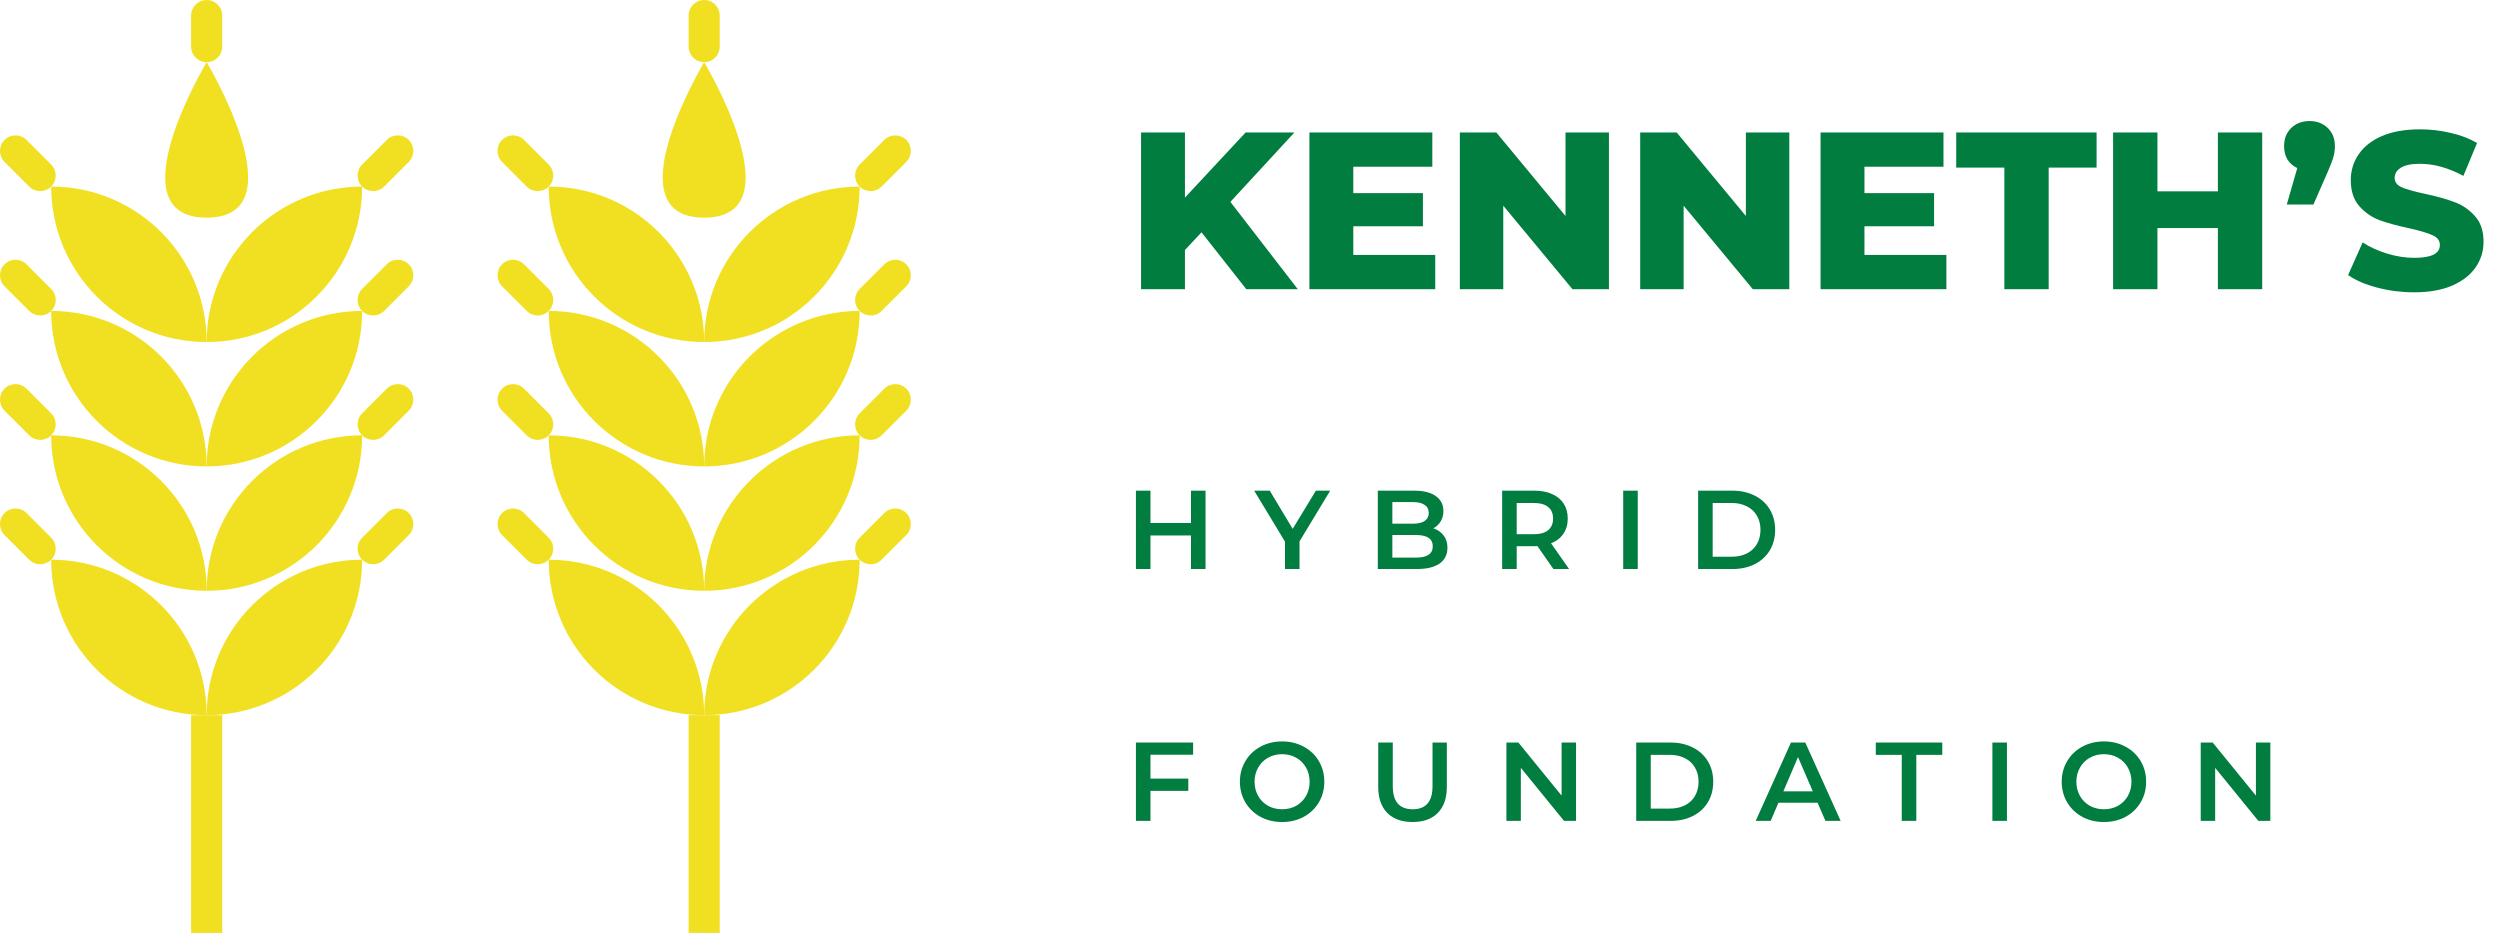 <svg width="268" height="100" viewBox="0 0 268 100" fill="none" xmlns="http://www.w3.org/2000/svg">
<path d="M128.802 24.904L127.026 26.8V31H122.322V14.2H127.026V21.184L133.53 14.2H138.762L131.898 21.64L139.122 31H133.602L128.802 24.904ZM153.857 27.328V31H140.369V14.2H153.545V17.872H145.073V20.704H152.537V24.256H145.073V27.328H153.857ZM172.478 14.2V31H168.566L161.15 22.048V31H156.494V14.2H160.406L167.822 23.152V14.2H172.478ZM191.813 14.2V31H187.901L180.485 22.048V31H175.829V14.2H179.741L187.157 23.152V14.2H191.813ZM208.653 27.328V31H195.165V14.2H208.341V17.872H199.869V20.704H207.333V24.256H199.869V27.328H208.653ZM214.866 17.968H209.706V14.2H224.754V17.968H219.618V31H214.866V17.968ZM242.509 14.2V31H237.757V24.448H231.277V31H226.525V14.2H231.277V20.512H237.757V14.2H242.509ZM247.589 12.976C248.373 12.976 249.021 13.224 249.533 13.72C250.045 14.216 250.301 14.864 250.301 15.664C250.301 16.032 250.253 16.4 250.157 16.768C250.061 17.136 249.853 17.688 249.533 18.424L247.997 21.928H245.141L246.269 18.016C245.821 17.808 245.469 17.504 245.213 17.104C244.973 16.688 244.853 16.208 244.853 15.664C244.853 14.864 245.109 14.216 245.621 13.72C246.133 13.224 246.789 12.976 247.589 12.976ZM258.796 31.336C257.436 31.336 256.116 31.168 254.836 30.832C253.556 30.496 252.516 30.048 251.716 29.488L253.276 25.984C254.028 26.48 254.9 26.88 255.892 27.184C256.884 27.488 257.86 27.64 258.82 27.64C260.644 27.64 261.556 27.184 261.556 26.272C261.556 25.792 261.292 25.44 260.764 25.216C260.252 24.976 259.42 24.728 258.268 24.472C257.004 24.2 255.948 23.912 255.1 23.608C254.252 23.288 253.524 22.784 252.916 22.096C252.308 21.408 252.004 20.48 252.004 19.312C252.004 18.288 252.284 17.368 252.844 16.552C253.404 15.72 254.236 15.064 255.34 14.584C256.46 14.104 257.828 13.864 259.444 13.864C260.548 13.864 261.636 13.992 262.708 14.248C263.78 14.488 264.724 14.848 265.54 15.328L264.076 18.856C262.476 17.992 260.924 17.56 259.42 17.56C258.476 17.56 257.788 17.704 257.356 17.992C256.924 18.264 256.708 18.624 256.708 19.072C256.708 19.52 256.964 19.856 257.476 20.08C257.988 20.304 258.812 20.536 259.948 20.776C261.228 21.048 262.284 21.344 263.116 21.664C263.964 21.968 264.692 22.464 265.3 23.152C265.924 23.824 266.236 24.744 266.236 25.912C266.236 26.92 265.956 27.832 265.396 28.648C264.836 29.464 263.996 30.12 262.876 30.616C261.756 31.096 260.396 31.336 258.796 31.336Z" fill="#017D3F"/>
<path d="M129.234 52.6V61H127.674V57.4H123.33V61H121.77V52.6H123.33V56.068H127.674V52.6H129.234ZM139.309 58.036V61H137.749V58.06L134.449 52.6H136.117L138.577 56.692L141.061 52.6H142.597L139.309 58.036ZM153.653 56.632C154.117 56.784 154.485 57.04 154.757 57.4C155.029 57.752 155.165 58.192 155.165 58.72C155.165 59.448 154.885 60.012 154.325 60.412C153.765 60.804 152.949 61 151.877 61H147.701V52.6H151.637C152.629 52.6 153.393 52.796 153.929 53.188C154.465 53.572 154.733 54.104 154.733 54.784C154.733 55.2 154.637 55.568 154.445 55.888C154.253 56.208 153.989 56.456 153.653 56.632ZM149.261 53.824V56.14H151.469C152.013 56.14 152.429 56.044 152.717 55.852C153.013 55.652 153.161 55.364 153.161 54.988C153.161 54.604 153.013 54.316 152.717 54.124C152.429 53.924 152.013 53.824 151.469 53.824H149.261ZM151.781 59.776C152.989 59.776 153.593 59.372 153.593 58.564C153.593 57.756 152.989 57.352 151.781 57.352H149.261V59.776H151.781ZM166.526 61L164.81 58.54C164.738 58.548 164.63 58.552 164.486 58.552H162.59V61H161.03V52.6H164.486C165.214 52.6 165.846 52.72 166.382 52.96C166.926 53.2 167.342 53.544 167.63 53.992C167.918 54.44 168.062 54.972 168.062 55.588C168.062 56.22 167.906 56.764 167.594 57.22C167.29 57.676 166.85 58.016 166.274 58.24L168.206 61H166.526ZM166.49 55.588C166.49 55.052 166.314 54.64 165.962 54.352C165.61 54.064 165.094 53.92 164.414 53.92H162.59V57.268H164.414C165.094 57.268 165.61 57.124 165.962 56.836C166.314 56.54 166.49 56.124 166.49 55.588ZM174.007 52.6H175.567V61H174.007V52.6ZM182.039 52.6H185.711C186.607 52.6 187.403 52.776 188.099 53.128C188.795 53.472 189.335 53.964 189.719 54.604C190.103 55.236 190.295 55.968 190.295 56.8C190.295 57.632 190.103 58.368 189.719 59.008C189.335 59.64 188.795 60.132 188.099 60.484C187.403 60.828 186.607 61 185.711 61H182.039V52.6ZM185.639 59.68C186.255 59.68 186.795 59.564 187.259 59.332C187.731 59.092 188.091 58.756 188.339 58.324C188.595 57.884 188.723 57.376 188.723 56.8C188.723 56.224 188.595 55.72 188.339 55.288C188.091 54.848 187.731 54.512 187.259 54.28C186.795 54.04 186.255 53.92 185.639 53.92H183.599V59.68H185.639Z" fill="#017D3F"/>
<path d="M123.33 80.908V83.464H127.386V84.784H123.33V88H121.77V79.6H127.902V80.908H123.33ZM137.441 88.12C136.585 88.12 135.813 87.936 135.125 87.568C134.437 87.192 133.897 86.676 133.505 86.02C133.113 85.356 132.917 84.616 132.917 83.8C132.917 82.984 133.113 82.248 133.505 81.592C133.897 80.928 134.437 80.412 135.125 80.044C135.813 79.668 136.585 79.48 137.441 79.48C138.297 79.48 139.069 79.668 139.757 80.044C140.445 80.412 140.985 80.924 141.377 81.58C141.769 82.236 141.965 82.976 141.965 83.8C141.965 84.624 141.769 85.364 141.377 86.02C140.985 86.676 140.445 87.192 139.757 87.568C139.069 87.936 138.297 88.12 137.441 88.12ZM137.441 86.752C138.001 86.752 138.505 86.628 138.953 86.38C139.401 86.124 139.753 85.772 140.009 85.324C140.265 84.868 140.393 84.36 140.393 83.8C140.393 83.24 140.265 82.736 140.009 82.288C139.753 81.832 139.401 81.48 138.953 81.232C138.505 80.976 138.001 80.848 137.441 80.848C136.881 80.848 136.377 80.976 135.929 81.232C135.481 81.48 135.129 81.832 134.873 82.288C134.617 82.736 134.489 83.24 134.489 83.8C134.489 84.36 134.617 84.868 134.873 85.324C135.129 85.772 135.481 86.124 135.929 86.38C136.377 86.628 136.881 86.752 137.441 86.752ZM151.43 88.12C150.27 88.12 149.366 87.796 148.718 87.148C148.07 86.492 147.746 85.556 147.746 84.34V79.6H149.306V84.28C149.306 85.928 150.018 86.752 151.442 86.752C152.858 86.752 153.566 85.928 153.566 84.28V79.6H155.102V84.34C155.102 85.556 154.778 86.492 154.13 87.148C153.49 87.796 152.59 88.12 151.43 88.12ZM168.951 79.6V88H167.667L163.035 82.312V88H161.487V79.6H162.771L167.403 85.288V79.6H168.951ZM175.402 79.6H179.074C179.97 79.6 180.766 79.776 181.462 80.128C182.158 80.472 182.698 80.964 183.082 81.604C183.466 82.236 183.658 82.968 183.658 83.8C183.658 84.632 183.466 85.368 183.082 86.008C182.698 86.64 182.158 87.132 181.462 87.484C180.766 87.828 179.97 88 179.074 88H175.402V79.6ZM179.002 86.68C179.618 86.68 180.158 86.564 180.622 86.332C181.094 86.092 181.454 85.756 181.702 85.324C181.958 84.884 182.086 84.376 182.086 83.8C182.086 83.224 181.958 82.72 181.702 82.288C181.454 81.848 181.094 81.512 180.622 81.28C180.158 81.04 179.618 80.92 179.002 80.92H176.962V86.68H179.002ZM194.847 86.056H190.647L189.819 88H188.211L191.991 79.6H193.527L197.319 88H195.687L194.847 86.056ZM194.331 84.832L192.747 81.16L191.175 84.832H194.331ZM203.869 80.92H201.085V79.6H208.213V80.92H205.429V88H203.869V80.92ZM213.584 79.6H215.144V88H213.584V79.6ZM225.54 88.12C224.684 88.12 223.912 87.936 223.224 87.568C222.536 87.192 221.996 86.676 221.604 86.02C221.212 85.356 221.016 84.616 221.016 83.8C221.016 82.984 221.212 82.248 221.604 81.592C221.996 80.928 222.536 80.412 223.224 80.044C223.912 79.668 224.684 79.48 225.54 79.48C226.396 79.48 227.168 79.668 227.856 80.044C228.544 80.412 229.084 80.924 229.476 81.58C229.868 82.236 230.064 82.976 230.064 83.8C230.064 84.624 229.868 85.364 229.476 86.02C229.084 86.676 228.544 87.192 227.856 87.568C227.168 87.936 226.396 88.12 225.54 88.12ZM225.54 86.752C226.1 86.752 226.604 86.628 227.052 86.38C227.5 86.124 227.852 85.772 228.108 85.324C228.364 84.868 228.492 84.36 228.492 83.8C228.492 83.24 228.364 82.736 228.108 82.288C227.852 81.832 227.5 81.48 227.052 81.232C226.604 80.976 226.1 80.848 225.54 80.848C224.98 80.848 224.476 80.976 224.028 81.232C223.58 81.48 223.228 81.832 222.972 82.288C222.716 82.736 222.588 83.24 222.588 83.8C222.588 84.36 222.716 84.868 222.972 85.324C223.228 85.772 223.58 86.124 224.028 86.38C224.476 86.628 224.98 86.752 225.54 86.752ZM243.381 79.6V88H242.097L237.465 82.312V88H235.917V79.6H237.201L241.833 85.288V79.6H243.381Z" fill="#017D3F"/>
<path d="M22.154 23.333C32.154 23.333 22.154 6.667 22.154 6.667C22.154 6.667 12.154 23.333 22.154 23.333Z" fill="#F0E021"/>
<path d="M22.154 36.667C22.154 27.462 14.693 20 5.487 20C5.487 29.205 12.949 36.667 22.154 36.667Z" fill="#F0E021"/>
<path d="M38.821 20C29.616 20 22.154 27.462 22.154 36.667C31.359 36.667 38.821 29.205 38.821 20Z" fill="#F0E021"/>
<path d="M5.487 33.333C5.487 42.538 12.949 50 22.154 50C22.154 40.795 14.693 33.333 5.487 33.333Z" fill="#F0E021"/>
<path d="M22.154 50C31.359 50 38.821 42.538 38.821 33.333C29.616 33.333 22.154 40.795 22.154 50Z" fill="#F0E021"/>
<path d="M5.487 46.667C5.487 55.872 12.949 63.333 22.154 63.333C22.154 54.128 14.693 46.667 5.487 46.667Z" fill="#F0E021"/>
<path d="M22.154 63.333C31.359 63.333 38.821 55.872 38.821 46.667C29.616 46.667 22.154 54.128 22.154 63.333Z" fill="#F0E021"/>
<path d="M5.487 60C5.487 69.205 12.949 76.667 22.154 76.667C22.154 67.462 14.693 60 5.487 60Z" fill="#F0E021"/>
<path d="M38.821 60C29.616 60 22.154 67.462 22.154 76.667C31.359 76.667 38.821 69.205 38.821 60Z" fill="#F0E021"/>
<path d="M75.487 23.333C85.487 23.333 75.487 6.667 75.487 6.667C75.487 6.667 65.487 23.333 75.487 23.333Z" fill="#F0E021"/>
<path d="M58.821 20C58.821 29.205 66.282 36.667 75.487 36.667C75.487 27.462 68.026 20 58.821 20Z" fill="#F0E021"/>
<path d="M75.487 36.667C84.692 36.667 92.154 29.205 92.154 20C82.949 20 75.487 27.462 75.487 36.667Z" fill="#F0E021"/>
<path d="M58.821 33.333C58.821 42.538 66.282 50 75.487 50C75.487 40.795 68.026 33.333 58.821 33.333Z" fill="#F0E021"/>
<path d="M75.487 50C84.692 50 92.154 42.538 92.154 33.333C82.949 33.333 75.487 40.795 75.487 50Z" fill="#F0E021"/>
<path d="M58.821 46.667C58.821 55.872 66.282 63.333 75.487 63.333C75.487 54.128 68.026 46.667 58.821 46.667Z" fill="#F0E021"/>
<path d="M75.487 63.333C84.692 63.333 92.154 55.872 92.154 46.667C82.949 46.667 75.487 54.128 75.487 63.333Z" fill="#F0E021"/>
<path d="M58.821 60C58.821 69.205 66.282 76.667 75.487 76.667C75.487 67.462 68.026 60 58.821 60Z" fill="#F0E021"/>
<path d="M75.487 76.667C84.692 76.667 92.154 69.205 92.154 60C82.949 60 75.487 67.462 75.487 76.667Z" fill="#F0E021"/>
<path d="M20.488 76.667H23.821V100H20.488V76.667Z" fill="#F0E021"/>
<path d="M22.154 6.667C21.234 6.667 20.488 5.92 20.488 5V1.667C20.488 0.747 21.234 0 22.154 0C23.074 0 23.821 0.747 23.821 1.667V5C23.821 5.92 23.074 6.667 22.154 6.667Z" fill="#F0E021"/>
<path d="M38.821 20C38.171 19.35 38.171 18.293 38.821 17.643L41.464 15C42.114 14.35 43.171 14.35 43.821 15C44.471 15.65 44.471 16.707 43.821 17.357L41.178 20C40.528 20.65 39.471 20.65 38.821 20Z" fill="#F0E021"/>
<path d="M3.131 20L0.487 17.357C-0.163 16.707 -0.163 15.65 0.487 15C1.137 14.35 2.194 14.35 2.844 15L5.487 17.643C6.138 18.293 6.138 19.35 5.487 20C4.838 20.65 3.781 20.65 3.131 20Z" fill="#F0E021"/>
<path d="M38.821 33.333C38.171 32.683 38.171 31.627 38.821 30.977L41.464 28.333C42.114 27.683 43.171 27.683 43.821 28.333C44.471 28.983 44.471 30.04 43.821 30.69L41.178 33.333C40.528 33.983 39.471 33.983 38.821 33.333Z" fill="#F0E021"/>
<path d="M3.131 33.333L0.487 30.69C-0.163 30.04 -0.163 28.983 0.487 28.333C1.137 27.683 2.194 27.683 2.844 28.333L5.487 30.977C6.138 31.627 6.138 32.683 5.487 33.333C4.838 33.983 3.781 33.983 3.131 33.333Z" fill="#F0E021"/>
<path d="M38.821 46.667C38.171 46.017 38.171 44.96 38.821 44.31L41.464 41.667C42.114 41.017 43.171 41.017 43.821 41.667C44.471 42.317 44.471 43.373 43.821 44.023L41.178 46.667C40.528 47.317 39.471 47.317 38.821 46.667Z" fill="#F0E021"/>
<path d="M3.131 46.667L0.487 44.023C-0.163 43.373 -0.163 42.317 0.487 41.667C1.137 41.017 2.194 41.017 2.844 41.667L5.487 44.31C6.138 44.96 6.138 46.017 5.487 46.667C4.838 47.317 3.781 47.317 3.131 46.667Z" fill="#F0E021"/>
<path d="M38.821 60C38.171 59.35 38.171 58.293 38.821 57.643L41.464 55C42.114 54.35 43.171 54.35 43.821 55C44.471 55.65 44.471 56.707 43.821 57.357L41.178 60C40.528 60.65 39.471 60.65 38.821 60Z" fill="#F0E021"/>
<path d="M3.131 60L0.487 57.357C-0.163 56.707 -0.163 55.65 0.487 55C1.137 54.35 2.194 54.35 2.844 55L5.487 57.643C6.138 58.293 6.138 59.35 5.487 60C4.838 60.65 3.781 60.65 3.131 60Z" fill="#F0E021"/>
<path d="M73.821 76.667H77.154V100H73.821V76.667Z" fill="#F0E021"/>
<path d="M75.487 6.667C74.567 6.667 73.821 5.92 73.821 5V1.667C73.821 0.747 74.567 0 75.487 0C76.407 0 77.154 0.747 77.154 1.667V5C77.154 5.92 76.407 6.667 75.487 6.667Z" fill="#F0E021"/>
<path d="M92.154 20C91.504 19.35 91.504 18.293 92.154 17.643L94.797 15C95.448 14.35 96.504 14.35 97.154 15C97.804 15.65 97.804 16.707 97.154 17.357L94.511 20C93.861 20.65 92.804 20.65 92.154 20Z" fill="#F0E021"/>
<path d="M56.464 20L53.821 17.357C53.171 16.707 53.171 15.65 53.821 15C54.471 14.35 55.528 14.35 56.178 15L58.821 17.643C59.471 18.293 59.471 19.35 58.821 20C58.171 20.65 57.114 20.65 56.464 20Z" fill="#F0E021"/>
<path d="M92.154 33.333C91.504 32.683 91.504 31.627 92.154 30.977L94.797 28.333C95.448 27.683 96.504 27.683 97.154 28.333C97.804 28.983 97.804 30.04 97.154 30.69L94.511 33.333C93.861 33.983 92.804 33.983 92.154 33.333Z" fill="#F0E021"/>
<path d="M56.464 33.333L53.821 30.69C53.171 30.04 53.171 28.983 53.821 28.333C54.471 27.683 55.528 27.683 56.178 28.333L58.821 30.977C59.471 31.627 59.471 32.683 58.821 33.333C58.171 33.983 57.114 33.983 56.464 33.333Z" fill="#F0E021"/>
<path d="M92.154 46.667C91.504 46.017 91.504 44.96 92.154 44.31L94.797 41.667C95.448 41.017 96.504 41.017 97.154 41.667C97.804 42.317 97.804 43.373 97.154 44.023L94.511 46.667C93.861 47.317 92.804 47.317 92.154 46.667Z" fill="#F0E021"/>
<path d="M56.464 46.667L53.821 44.023C53.171 43.373 53.171 42.317 53.821 41.667C54.471 41.017 55.528 41.017 56.178 41.667L58.821 44.31C59.471 44.96 59.471 46.017 58.821 46.667C58.171 47.317 57.114 47.317 56.464 46.667Z" fill="#F0E021"/>
<path d="M92.154 60C91.504 59.35 91.504 58.293 92.154 57.643L94.797 55C95.448 54.35 96.504 54.35 97.154 55C97.804 55.65 97.804 56.707 97.154 57.357L94.511 60C93.861 60.65 92.804 60.65 92.154 60Z" fill="#F0E021"/>
<path d="M56.464 60L53.821 57.357C53.171 56.707 53.171 55.65 53.821 55C54.471 54.35 55.528 54.35 56.178 55L58.821 57.643C59.471 58.293 59.471 59.35 58.821 60C58.171 60.65 57.114 60.65 56.464 60Z" fill="#F0E021"/>
</svg>

